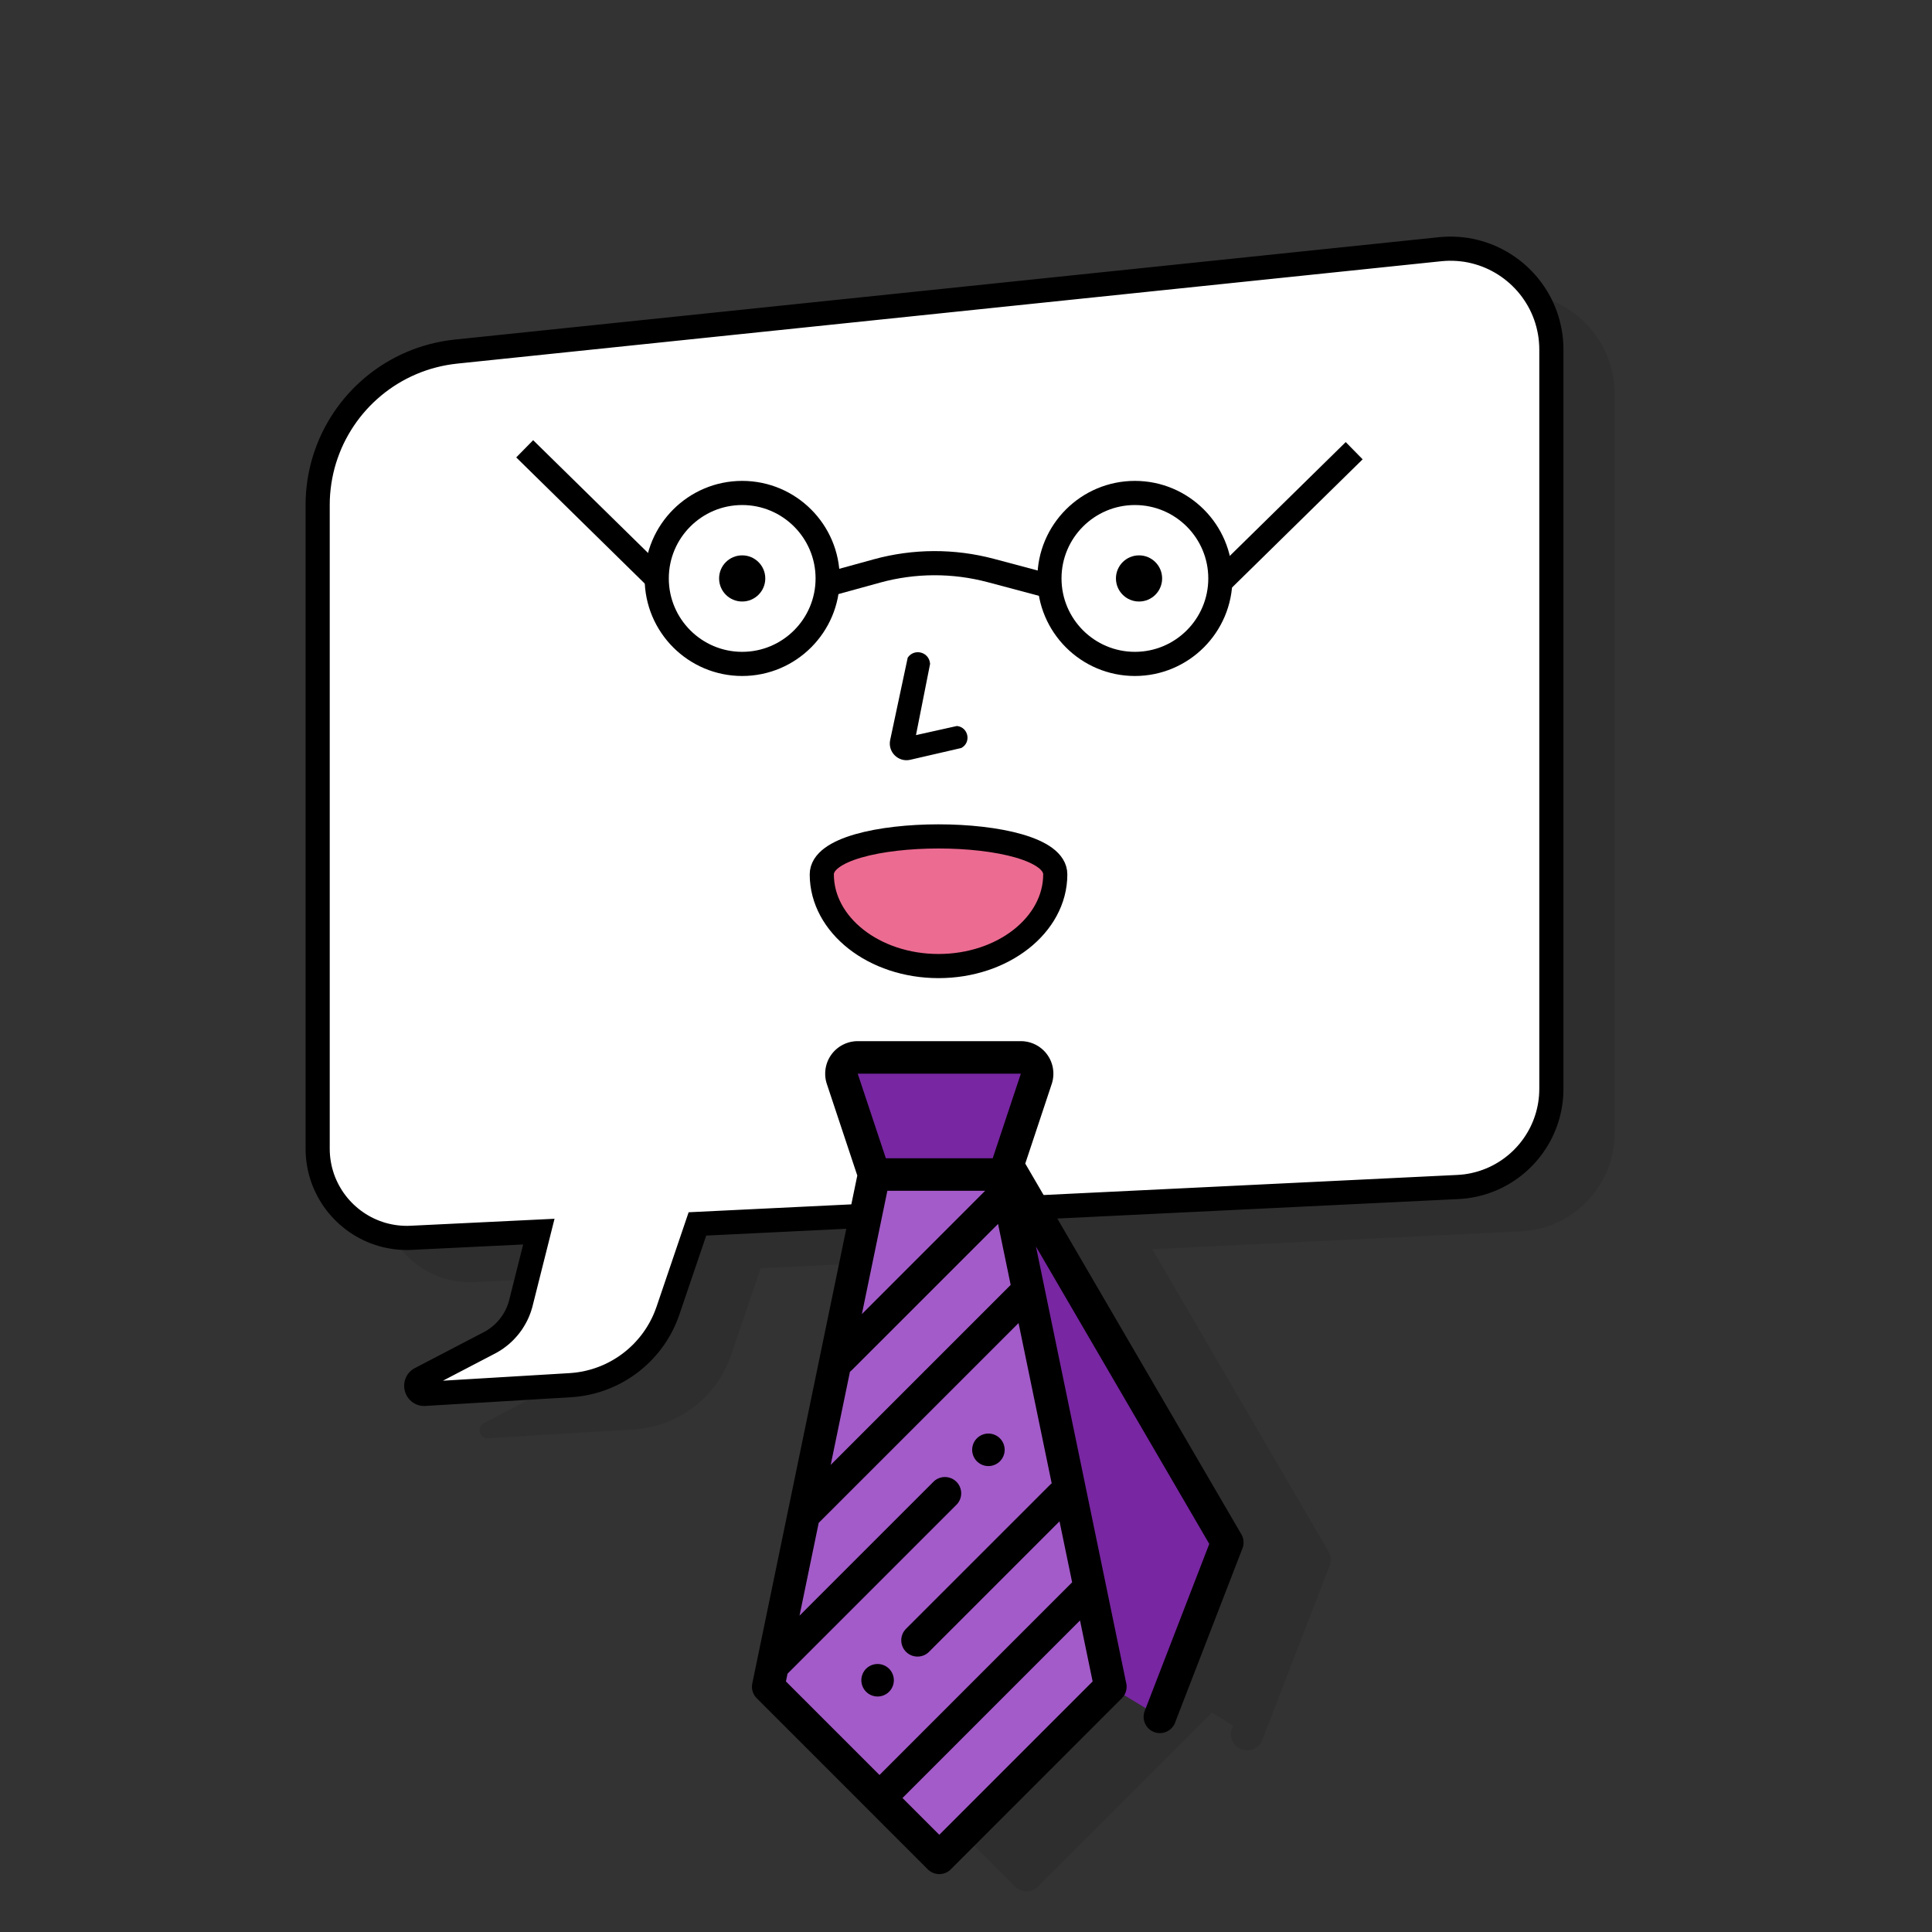<?xml version="1.0" encoding="UTF-8" standalone="no"?>
<!DOCTYPE svg PUBLIC "-//W3C//DTD SVG 1.1//EN" "http://www.w3.org/Graphics/SVG/1.1/DTD/svg11.dtd">
<svg version="1.1" xmlns="http://www.w3.org/2000/svg" xmlns:xlink="http://www.w3.org/1999/xlink" preserveAspectRatio="xMidYMid meet" viewBox="0 0 640 640" width="640" height="640"><rect x="0" y="0" width="640" height="640" fill="#333333" stroke="none"/><defs><path d="M505.2 97.27L506.61 97.46L508 97.71L509.37 98.01L510.72 98.37L512.04 98.79L513.35 99.26L514.63 99.78L515.88 100.35L517.11 100.97L518.3 101.64L519.47 102.36L520.6 103.12L521.71 103.93L522.77 104.78L523.81 105.67L524.8 106.61L525.76 107.58L526.68 108.59L527.55 109.64L528.39 110.73L529.18 111.85L529.92 113L530.62 114.19L531.27 115.41L531.87 116.66L532.42 117.94L532.92 119.24L533.36 120.57L533.75 121.93L534.09 123.31L534.36 124.71L534.58 126.13L534.73 127.57L534.83 129.04L534.86 130.52L534.86 375.36L534.84 376.66L534.76 377.94L534.64 379.22L534.46 380.47L534.24 381.71L533.97 382.94L533.66 384.15L533.3 385.34L532.9 386.51L532.46 387.66L531.97 388.79L531.45 389.89L530.88 390.98L530.27 392.04L529.63 393.07L528.95 394.08L528.23 395.06L527.48 396.01L526.69 396.94L525.87 397.83L525.02 398.69L524.13 399.53L523.22 400.32L522.27 401.09L521.3 401.82L520.3 402.51L519.27 403.17L518.21 403.78L517.14 404.36L516.03 404.9L514.9 405.4L513.75 405.86L512.58 406.28L511.39 406.65L510.18 406.97L508.95 407.25L507.7 407.49L506.44 407.67L505.16 407.81L503.87 407.9L381.74 413.83L440.11 513.98L440.17 514.08L440.23 514.19L440.28 514.3L440.34 514.41L440.39 514.52L440.44 514.63L440.48 514.74L440.52 514.86L440.56 514.97L440.6 515.08L440.63 515.2L440.67 515.32L440.7 515.43L440.72 515.55L440.75 515.67L440.77 515.79L440.79 515.9L440.8 516.02L440.82 516.14L440.83 516.26L440.84 516.38L440.84 516.5L440.84 516.62L440.84 516.74L440.84 516.86L440.84 516.98L440.83 517.1L440.82 517.22L440.8 517.34L440.79 517.46L440.77 517.58L440.75 517.7L440.73 517.82L440.7 517.93L440.67 518.05L440.64 518.17L440.6 518.29L440.56 518.4L440.52 518.52L440.48 518.63L418.15 576.39L418.09 576.55L418.02 576.71L417.95 576.86L417.87 577.01L417.79 577.15L417.7 577.3L417.61 577.43L417.52 577.57L417.42 577.7L417.32 577.83L417.22 577.96L417.11 578.08L417 578.2L416.89 578.31L416.77 578.42L416.65 578.53L416.53 578.63L416.4 578.73L416.27 578.83L416.14 578.92L416.01 579L415.87 579.09L415.73 579.17L415.59 579.24L415.45 579.31L415.3 579.38L415.16 579.44L415.01 579.5L414.86 579.55L414.71 579.6L414.55 579.65L414.4 579.69L414.24 579.72L414.09 579.75L413.93 579.78L413.77 579.8L413.61 579.82L413.45 579.83L413.29 579.84L413.13 579.84L413.08 579.84L413.03 579.84L412.98 579.84L412.93 579.84L412.88 579.83L412.83 579.83L412.79 579.83L412.74 579.82L412.69 579.82L412.64 579.82L412.59 579.81L412.54 579.81L412.49 579.8L412.44 579.8L412.4 579.79L412.35 579.78L412.3 579.77L412.25 579.77L412.2 579.76L412.15 579.75L412.1 579.74L412.05 579.73L412.01 579.72L411.96 579.71L411.91 579.7L411.86 579.69L411.81 579.67L411.76 579.66L411.71 579.65L411.67 579.64L411.62 579.62L411.57 579.61L411.52 579.59L411.47 579.58L411.42 579.56L411.38 579.54L411.33 579.53L411.28 579.51L411.23 579.49L411.18 579.47L410.98 579.39L410.78 579.3L410.58 579.2L410.39 579.09L410.21 578.98L410.03 578.86L409.86 578.74L409.69 578.6L409.53 578.47L409.38 578.32L409.23 578.17L409.09 578.02L408.95 577.86L408.83 577.7L408.7 577.53L408.59 577.36L408.48 577.18L408.38 577L408.29 576.82L408.2 576.63L408.12 576.44L408.04 576.24L407.98 576.05L407.92 575.85L407.87 575.65L407.83 575.44L407.79 575.24L407.77 575.03L407.75 574.82L407.74 574.61L407.74 574.4L407.74 574.19L407.76 573.98L407.78 573.77L407.81 573.56L407.85 573.35L407.9 573.13L407.96 572.92L408.02 572.71L408.1 572.5L408.45 571.61L401.32 567.28L401.28 567.34L401.21 567.46L401.13 567.57L401.05 567.68L400.97 567.78L400.89 567.89L400.8 567.99L400.71 568.09L400.62 568.19L400.52 568.29L343.86 624.96L343.78 625.04L343.71 625.11L343.63 625.18L343.55 625.25L343.47 625.32L343.38 625.39L343.3 625.45L343.21 625.52L343.13 625.58L343.04 625.64L342.95 625.69L342.86 625.75L342.77 625.8L342.68 625.86L342.59 625.91L342.49 625.96L342.4 626L342.31 626.05L342.21 626.09L342.11 626.13L342.01 626.17L341.92 626.21L341.82 626.24L341.72 626.28L341.62 626.31L341.52 626.34L341.41 626.37L341.31 626.39L341.21 626.42L341.11 626.44L341 626.46L340.9 626.48L340.79 626.49L340.69 626.5L340.58 626.52L340.48 626.53L340.37 626.53L340.26 626.54L340.16 626.54L340.05 626.54L339.94 626.54L339.84 626.54L339.73 626.53L339.62 626.53L339.52 626.52L339.41 626.5L339.31 626.49L339.2 626.48L339.1 626.46L338.99 626.44L338.89 626.42L338.79 626.39L338.68 626.37L338.58 626.34L338.48 626.31L338.38 626.28L338.28 626.24L338.18 626.21L338.08 626.17L337.99 626.13L337.89 626.09L337.79 626.05L337.7 626L337.6 625.96L337.51 625.91L337.42 625.86L337.33 625.8L337.24 625.75L337.15 625.69L337.06 625.64L336.97 625.58L336.89 625.52L336.8 625.45L336.72 625.39L336.63 625.32L336.55 625.25L336.47 625.18L336.39 625.11L336.32 625.04L336.24 624.96L279.58 568.29L279.48 568.19L279.39 568.09L279.3 567.99L279.21 567.89L279.13 567.78L279.05 567.68L278.97 567.57L278.89 567.46L278.82 567.34L278.75 567.23L278.69 567.12L278.62 567L278.56 566.88L278.51 566.76L278.45 566.64L278.4 566.52L278.35 566.4L278.3 566.27L278.26 566.15L278.22 566.02L278.19 565.9L278.15 565.77L278.12 565.64L278.1 565.51L278.07 565.38L278.05 565.25L278.04 565.12L278.02 564.99L278.01 564.85L278 564.72L278 564.59L278 564.46L278 564.32L278 564.19L278.01 564.06L278.03 563.92L278.04 563.79L278.06 563.65L278.08 563.52L278.11 563.39L308.29 417.4L251.99 420.13L242.22 448.86L241.84 449.9L241.44 450.93L241.01 451.94L240.55 452.94L240.06 453.91L239.55 454.87L239.01 455.81L238.44 456.73L237.84 457.63L237.23 458.51L236.58 459.37L235.92 460.21L235.23 461.03L234.51 461.83L233.78 462.6L233.02 463.36L232.24 464.09L231.44 464.79L230.63 465.48L229.79 466.13L228.93 466.77L228.06 467.38L227.17 467.96L226.26 468.52L225.33 469.05L224.39 469.55L223.43 470.03L222.46 470.47L221.47 470.9L220.47 471.29L219.46 471.65L218.43 471.98L217.39 472.29L216.34 472.56L215.28 472.8L214.21 473.02L213.13 473.2L212.04 473.34L210.94 473.46L209.84 473.54L161.67 476.43L161.46 476.43L161.25 476.43L161.06 476.4L160.87 476.37L160.68 476.32L160.51 476.26L160.34 476.18L160.18 476.1L160.03 476.01L159.88 475.9L159.75 475.79L159.62 475.67L159.5 475.54L159.4 475.41L159.3 475.26L159.21 475.12L159.13 474.96L159.05 474.81L158.99 474.64L158.94 474.48L158.9 474.31L158.87 474.14L158.85 473.97L158.84 473.8L158.84 473.62L158.85 473.45L158.88 473.28L158.91 473.11L158.96 472.94L159.02 472.77L159.09 472.61L159.17 472.45L159.26 472.3L159.37 472.15L159.49 472.01L159.62 471.87L159.77 471.74L159.92 471.62L160.09 471.51L160.28 471.4L183.02 459.55L183.41 459.34L183.8 459.13L184.17 458.9L184.55 458.67L184.92 458.43L185.28 458.18L185.63 457.93L185.99 457.67L186.33 457.4L186.67 457.13L187 456.85L187.33 456.56L187.64 456.26L187.96 455.96L188.26 455.65L188.56 455.34L188.86 455.02L189.14 454.7L189.42 454.36L189.69 454.03L189.96 453.68L190.22 453.34L190.47 452.98L190.71 452.62L190.95 452.26L191.17 451.89L191.39 451.52L191.61 451.14L191.81 450.75L192.01 450.37L192.2 449.97L192.38 449.58L192.55 449.17L192.71 448.77L192.87 448.36L193.02 447.95L193.16 447.53L193.29 447.11L193.41 446.68L193.52 446.26L199.45 422.68L157.2 424.73L155.94 424.77L154.69 424.75L153.45 424.68L152.23 424.56L151.02 424.39L149.82 424.17L148.65 423.91L147.49 423.6L146.35 423.24L145.23 422.84L144.13 422.39L143.05 421.9L142 421.38L140.97 420.81L139.96 420.2L138.99 419.55L138.03 418.87L137.11 418.15L136.22 417.39L135.36 416.6L134.53 415.78L133.73 414.92L132.96 414.04L132.24 413.12L131.54 412.18L130.89 411.2L130.27 410.2L129.69 409.17L129.15 408.12L128.65 407.05L128.2 405.95L127.78 404.83L127.42 403.68L127.09 402.52L126.82 401.34L126.59 400.14L126.41 398.92L126.28 397.69L126.21 396.44L126.18 395.18L126.18 181.99L126.22 180.04L126.33 178.1L126.51 176.18L126.76 174.28L127.08 172.4L127.47 170.55L127.92 168.72L128.44 166.91L129.03 165.14L129.68 163.39L130.39 161.67L131.15 159.98L131.98 158.32L132.87 156.7L133.81 155.12L134.81 153.57L135.86 152.06L136.96 150.59L138.12 149.16L139.32 147.77L140.58 146.43L141.88 145.14L143.23 143.89L144.62 142.68L146.06 141.53L147.54 140.43L149.06 139.38L150.62 138.39L152.22 137.45L153.85 136.56L155.53 135.74L157.23 134.97L158.98 134.27L160.75 133.63L162.55 133.05L164.39 132.53L166.25 132.09L168.14 131.71L170.06 131.4L172 131.16L497.95 97.25L499.43 97.13L500.89 97.07L502.34 97.07L503.78 97.14L503.78 97.14L505.2 97.27Z" id="cx71Lvdtr"></path><path d="M482.83 82.46L484.25 82.59L485.66 82.77L487.05 83.02L488.42 83.33L489.77 83.69L491.09 84.1L492.4 84.57L493.68 85.09L494.93 85.66L496.15 86.28L497.35 86.95L498.52 87.67L499.65 88.43L500.76 89.24L501.82 90.09L502.86 90.98L503.85 91.92L504.81 92.89L505.73 93.9L506.6 94.95L507.44 96.04L508.22 97.16L508.97 98.32L509.67 99.5L510.32 100.72L510.92 101.97L511.47 103.25L511.97 104.55L512.41 105.88L512.8 107.24L513.13 108.62L513.41 110.02L513.63 111.44L513.78 112.89L513.88 114.35L513.91 115.83L513.91 360.67L513.88 361.97L513.81 363.26L513.68 364.53L513.51 365.79L513.29 367.03L513.02 368.25L512.71 369.46L512.35 370.65L511.95 371.82L511.51 372.97L511.02 374.1L510.5 375.21L509.93 376.29L509.32 377.35L508.68 378.38L508 379.39L507.28 380.37L506.53 381.33L505.74 382.25L504.92 383.14L504.07 384.01L503.18 384.84L502.27 385.64L501.32 386.4L500.35 387.13L499.35 387.82L498.32 388.48L497.26 389.1L496.18 389.68L495.08 390.22L493.95 390.72L492.8 391.17L491.63 391.59L490.44 391.96L489.23 392.28L488 392.57L486.75 392.8L485.49 392.99L484.21 393.12L482.91 393.21L231.03 405.44L221.27 434.17L220.89 435.21L220.49 436.24L220.06 437.25L219.6 438.25L219.11 439.22L218.6 440.18L218.05 441.12L217.49 442.04L216.89 442.94L216.27 443.83L215.63 444.69L214.96 445.53L214.27 446.34L213.56 447.14L212.83 447.92L212.07 448.67L211.29 449.4L210.49 450.11L209.67 450.79L208.84 451.45L207.98 452.08L207.11 452.69L206.21 453.27L205.3 453.83L204.38 454.36L203.44 454.86L202.48 455.34L201.51 455.79L200.52 456.21L199.52 456.6L198.51 456.96L197.48 457.3L196.44 457.6L195.39 457.87L194.33 458.12L193.26 458.33L192.18 458.51L191.09 458.66L189.99 458.77L188.88 458.86L140.72 461.74L140.51 461.75L140.3 461.74L140.1 461.71L139.91 461.68L139.73 461.63L139.55 461.57L139.39 461.5L139.23 461.41L139.08 461.32L138.93 461.22L138.8 461.1L138.67 460.98L138.55 460.85L138.44 460.72L138.34 460.58L138.25 460.43L138.17 460.28L138.1 460.12L138.04 459.96L137.99 459.79L137.95 459.62L137.92 459.45L137.9 459.28L137.89 459.11L137.89 458.94L137.9 458.76L137.93 458.59L137.96 458.42L138.01 458.25L138.07 458.09L138.14 457.92L138.22 457.77L138.31 457.61L138.42 457.46L138.54 457.32L138.67 457.18L138.81 457.06L138.97 456.93L139.14 456.82L139.33 456.72L162.07 444.86L162.46 444.65L162.84 444.44L163.22 444.21L163.6 443.98L163.96 443.74L164.33 443.5L164.68 443.24L165.03 442.98L165.38 442.71L165.72 442.44L166.05 442.16L166.37 441.87L166.69 441.58L167.01 441.27L167.31 440.97L167.61 440.65L167.9 440.33L168.19 440.01L168.47 439.68L168.74 439.34L169.01 439L169.26 438.65L169.52 438.3L169.76 437.94L169.99 437.57L170.22 437.2L170.44 436.83L170.65 436.45L170.86 436.07L171.06 435.68L171.24 435.29L171.43 434.89L171.6 434.49L171.76 434.08L171.92 433.67L172.07 433.26L172.2 432.84L172.33 432.42L172.46 432L172.57 431.57L178.5 407.99L136.25 410.04L134.98 410.08L133.73 410.06L132.5 409.99L131.27 409.87L130.07 409.7L128.87 409.48L127.7 409.22L126.54 408.91L125.4 408.55L124.28 408.15L123.18 407.7L122.1 407.22L121.05 406.69L120.02 406.12L119.01 405.51L118.03 404.86L117.08 404.18L116.16 403.46L115.27 402.7L114.41 401.92L113.58 401.09L112.78 400.24L112.01 399.35L111.28 398.43L110.59 397.49L109.93 396.51L109.32 395.51L108.74 394.49L108.2 393.43L107.7 392.36L107.24 391.26L106.83 390.14L106.47 389L106.14 387.83L105.87 386.65L105.64 385.45L105.46 384.24L105.33 383L105.25 381.76L105.23 380.5L105.23 167.3L105.26 165.35L105.37 163.41L105.56 161.49L105.81 159.59L106.13 157.72L106.52 155.86L106.97 154.03L107.49 152.23L108.08 150.45L108.73 148.7L109.43 146.98L110.2 145.29L111.03 143.64L111.92 142.02L112.86 140.43L113.86 138.88L114.91 137.37L116.01 135.9L117.17 134.47L118.37 133.09L119.63 131.74L120.93 130.45L122.28 129.2L123.67 128L125.11 126.84L126.59 125.74L128.11 124.69L129.67 123.7L131.27 122.76L132.9 121.88L134.58 121.05L136.28 120.29L138.02 119.58L139.8 118.94L141.6 118.36L143.44 117.85L145.3 117.4L147.19 117.02L149.11 116.71L151.05 116.47L477 82.56L478.47 82.44L479.94 82.38L481.39 82.39L482.83 82.46Z" id="aFqEC710o"></path><path d="M404.26 191.61C404.26 207.24 391.57 219.93 375.95 219.93C360.32 219.93 347.64 207.24 347.64 191.61C347.64 175.99 360.32 163.3 375.95 163.3C391.57 163.3 404.26 175.99 404.26 191.61Z" id="b63aaP7xZu"></path><path d="M349.57 289.65C349.57 306.41 332.24 320.02 310.9 320.02C289.56 320.02 272.23 306.41 272.23 289.65C272.23 272.88 349.57 272.88 349.57 289.65Z" id="a57hMekD"></path><path d="M274.17 191.61C274.17 207.24 261.48 219.93 245.86 219.93C230.23 219.93 217.55 207.24 217.55 191.61C217.55 175.99 230.23 163.3 245.86 163.3C261.48 163.3 274.17 175.99 274.17 191.61Z" id="c1tMQQYzn"></path><path d="M284.13 350.28C280.45 350.28 277.86 353.88 279.02 357.37C279.72 359.49 283.23 370.06 289.56 389.09L332.74 389.09C339.07 370.06 342.58 359.49 343.28 357.37C344.44 353.88 341.85 350.28 338.17 350.28C327.36 350.28 289.53 350.28 284.13 350.28Z" id="a4XXq1lVp0"></path><path d="M367.81 558.75L311.15 615.43L254.49 558.75L289.56 389.09L332.74 389.09L367.81 558.75Z" id="f8QEfAnol"></path><path d="M406.55 510.96L384.23 568.72L367.81 558.75L335.11 388.38L406.55 510.96Z" id="a53mZH7WqH"></path><path d="M338.69 344.91L338.94 344.92L339.2 344.94L339.45 344.97L339.71 345.01L339.96 345.05L340.21 345.09L340.46 345.14L340.71 345.2L340.95 345.26L341.2 345.33L341.44 345.41L341.68 345.49L341.92 345.57L342.16 345.66L342.39 345.76L342.62 345.86L342.85 345.97L343.08 346.08L343.3 346.2L343.52 346.32L343.74 346.45L343.96 346.58L344.17 346.72L344.38 346.86L344.58 347.01L344.78 347.17L344.98 347.32L345.18 347.49L345.37 347.65L345.56 347.83L345.74 348L345.92 348.19L346.1 348.37L346.27 348.56L346.44 348.76L346.6 348.96L346.76 349.16L346.91 349.37L347.06 349.58L347.2 349.79L347.34 350.01L347.47 350.23L347.6 350.45L347.72 350.68L347.84 350.91L347.95 351.14L348.05 351.37L348.15 351.6L348.24 351.84L348.33 352.08L348.41 352.32L348.49 352.56L348.56 352.81L348.62 353.05L348.68 353.3L348.73 353.54L348.78 353.79L348.82 354.04L348.85 354.29L348.88 354.54L348.91 354.8L348.93 355.05L348.94 355.3L348.94 355.55L348.94 355.81L348.94 356.06L348.93 356.31L348.91 356.57L348.88 356.82L348.85 357.07L348.82 357.33L348.78 357.58L348.73 357.83L348.67 358.08L348.61 358.33L348.55 358.58L348.48 358.83L348.4 359.07L339.63 385.46L339.63 385.47L339.64 385.49L339.65 385.5L339.66 385.52L339.68 385.55L339.7 385.56L339.71 385.58L339.72 385.6L339.73 385.61L339.74 385.63L339.75 385.64L339.75 385.65L339.75 385.65L339.76 385.66L339.76 385.66L339.76 385.67L411.21 508.25L411.27 508.35L411.33 508.46L411.38 508.57L411.44 508.68L411.49 508.79L411.54 508.9L411.58 509.02L411.62 509.13L411.66 509.24L411.7 509.36L411.73 509.47L411.77 509.59L411.8 509.71L411.82 509.82L411.85 509.94L411.87 510.06L411.89 510.18L411.9 510.3L411.92 510.42L411.93 510.53L411.94 510.65L411.94 510.77L411.94 510.89L411.94 511.01L411.94 511.13L411.94 511.25L411.93 511.37L411.92 511.49L411.9 511.61L411.89 511.73L411.87 511.85L411.85 511.97L411.83 512.09L411.8 512.21L411.77 512.32L411.74 512.44L411.7 512.56L411.66 512.67L411.62 512.79L411.58 512.91L389.25 570.66L389.19 570.82L389.12 570.98L389.05 571.13L388.97 571.28L388.89 571.43L388.8 571.57L388.71 571.71L388.62 571.84L388.52 571.98L388.42 572.1L388.32 572.23L388.21 572.35L388.1 572.47L387.99 572.58L387.87 572.69L387.75 572.8L387.63 572.9L387.5 573L387.37 573.1L387.24 573.19L387.11 573.28L386.97 573.36L386.83 573.44L386.69 573.51L386.55 573.58L386.4 573.65L386.26 573.71L386.11 573.77L385.96 573.82L385.81 573.87L385.65 573.92L385.5 573.96L385.34 573.99L385.19 574.03L385.03 574.05L384.87 574.07L384.71 574.09L384.55 574.1L384.39 574.11L384.22 574.11L384.18 574.11L384.13 574.11L384.08 574.11L384.03 574.11L383.98 574.11L383.93 574.1L383.88 574.1L383.84 574.1L383.79 574.09L383.74 574.09L383.69 574.08L383.64 574.08L383.59 574.07L383.54 574.07L383.5 574.06L383.45 574.05L383.4 574.05L383.35 574.04L383.3 574.03L383.25 574.02L383.2 574.01L383.15 574L383.11 573.99L383.06 573.98L383.01 573.97L382.96 573.96L382.91 573.95L382.86 573.94L382.81 573.92L382.77 573.91L382.72 573.89L382.67 573.88L382.62 573.87L382.57 573.85L382.52 573.83L382.48 573.82L382.43 573.8L382.38 573.78L382.33 573.77L382.28 573.75L382.08 573.66L381.88 573.57L381.68 573.47L381.49 573.37L381.31 573.25L381.13 573.13L380.96 573.01L380.79 572.88L380.63 572.74L380.48 572.6L380.33 572.45L380.19 572.29L380.05 572.13L379.93 571.97L379.8 571.8L379.69 571.63L379.58 571.45L379.48 571.27L379.39 571.09L379.3 570.9L379.22 570.71L379.14 570.52L379.08 570.32L379.02 570.12L378.97 569.92L378.93 569.72L378.89 569.51L378.87 569.3L378.85 569.1L378.84 568.89L378.84 568.68L378.84 568.47L378.86 568.25L378.88 568.04L378.91 567.83L378.95 567.62L379 567.41L379.06 567.2L379.12 566.99L379.2 566.78L400.59 511.44L343.17 412.92L373.09 557.66L373.12 557.79L373.14 557.93L373.16 558.06L373.17 558.19L373.19 558.33L373.2 558.46L373.2 558.6L373.2 558.73L373.2 558.86L373.2 559L373.19 559.13L373.18 559.26L373.16 559.39L373.15 559.52L373.13 559.65L373.1 559.78L373.08 559.91L373.05 560.04L373.01 560.17L372.98 560.3L372.94 560.42L372.89 560.55L372.85 560.67L372.8 560.79L372.75 560.92L372.69 561.04L372.64 561.16L372.58 561.27L372.51 561.39L372.45 561.5L372.38 561.62L372.31 561.73L372.23 561.84L372.15 561.95L372.07 562.06L371.99 562.16L371.9 562.26L371.81 562.36L371.72 562.46L371.62 562.56L314.96 619.24L314.88 619.31L314.81 619.39L314.73 619.46L314.65 619.53L314.57 619.59L314.48 619.66L314.4 619.73L314.31 619.79L314.23 619.85L314.14 619.91L314.05 619.97L313.96 620.02L313.87 620.08L313.78 620.13L313.69 620.18L313.59 620.23L313.5 620.28L313.4 620.32L313.31 620.36L313.21 620.41L313.11 620.44L313.02 620.48L312.92 620.52L312.82 620.55L312.72 620.58L312.62 620.61L312.51 620.64L312.41 620.67L312.31 620.69L312.21 620.71L312.1 620.73L312 620.75L311.89 620.76L311.79 620.78L311.68 620.79L311.58 620.8L311.47 620.81L311.36 620.81L311.26 620.81L311.15 620.82L311.04 620.81L310.94 620.81L310.83 620.81L310.72 620.8L310.62 620.79L310.51 620.78L310.41 620.76L310.3 620.75L310.2 620.73L310.09 620.71L309.99 620.69L309.89 620.67L309.78 620.64L309.68 620.61L309.58 620.58L309.48 620.55L309.38 620.52L309.28 620.48L309.18 620.44L309.09 620.41L308.99 620.36L308.89 620.32L308.8 620.28L308.7 620.23L308.61 620.18L308.52 620.13L308.43 620.08L308.34 620.02L308.25 619.97L308.16 619.91L308.07 619.85L307.99 619.79L307.9 619.73L307.82 619.66L307.73 619.59L307.65 619.53L307.57 619.46L307.49 619.39L307.41 619.31L307.34 619.24L250.68 562.56L250.58 562.46L250.49 562.36L250.4 562.26L250.31 562.16L250.23 562.06L250.15 561.95L250.07 561.84L249.99 561.73L249.92 561.62L249.85 561.5L249.79 561.39L249.72 561.27L249.66 561.15L249.61 561.04L249.55 560.92L249.5 560.79L249.45 560.67L249.4 560.55L249.36 560.42L249.32 560.3L249.29 560.17L249.25 560.04L249.22 559.91L249.2 559.78L249.17 559.65L249.15 559.52L249.14 559.39L249.12 559.26L249.11 559.13L249.1 558.99L249.1 558.86L249.1 558.73L249.1 558.6L249.1 558.46L249.11 558.33L249.13 558.19L249.14 558.06L249.16 557.93L249.18 557.79L249.21 557.66L283.99 389.41L273.9 359.07L273.82 358.83L273.75 358.58L273.69 358.33L273.62 358.08L273.57 357.83L273.52 357.58L273.48 357.33L273.44 357.07L273.41 356.82L273.39 356.57L273.37 356.31L273.36 356.06L273.36 355.81L273.36 355.55L273.36 355.3L273.37 355.05L273.39 354.8L273.41 354.54L273.44 354.29L273.48 354.04L273.52 353.79L273.57 353.54L273.62 353.3L273.68 353.05L273.74 352.81L273.81 352.56L273.89 352.32L273.97 352.08L274.06 351.84L274.15 351.6L274.25 351.37L274.35 351.14L274.46 350.91L274.58 350.68L274.7 350.45L274.83 350.23L274.96 350.01L275.1 349.79L275.24 349.58L275.39 349.37L275.54 349.16L275.7 348.96L275.86 348.76L276.03 348.56L276.2 348.37L276.38 348.19L276.56 348L276.74 347.83L276.93 347.65L277.12 347.49L277.32 347.32L277.51 347.17L277.72 347.01L277.92 346.87L278.13 346.72L278.34 346.58L278.56 346.45L278.78 346.32L279 346.2L279.22 346.08L279.45 345.97L279.68 345.86L279.91 345.76L280.14 345.66L280.38 345.57L280.62 345.49L280.86 345.41L281.1 345.33L281.35 345.26L281.59 345.2L281.84 345.14L282.09 345.09L282.34 345.05L282.59 345.01L282.85 344.97L283.1 344.94L283.36 344.92L283.61 344.91L283.87 344.9L284.13 344.9L338.17 344.9L338.43 344.9L338.69 344.91ZM311.15 607.8L361.95 557L357.77 536.79L298.96 595.61L311.15 607.8ZM271.44 504.24L271.43 504.25L271.42 504.26L271.42 504.27L271.41 504.27L271.4 504.28L271.39 504.29L271.38 504.3L271.36 504.32L271.35 504.33L271.33 504.35L271.3 504.37L271.26 504.41L271.23 504.43L271.21 504.45L264.85 535.21L309.21 490.86L309.37 490.71L309.53 490.56L309.7 490.42L309.87 490.29L310.05 490.17L310.23 490.06L310.42 489.95L310.61 489.85L310.8 489.76L310.99 489.68L311.19 489.6L311.38 489.54L311.58 489.48L311.78 489.43L311.99 489.38L312.19 489.35L312.4 489.32L312.6 489.3L312.81 489.29L313.02 489.28L313.22 489.29L313.43 489.3L313.64 489.32L313.84 489.35L314.05 489.38L314.25 489.43L314.45 489.48L314.65 489.54L314.85 489.6L315.05 489.68L315.24 489.76L315.43 489.85L315.62 489.95L315.8 490.06L315.98 490.17L316.16 490.29L316.33 490.42L316.5 490.56L316.67 490.71L316.83 490.86L316.98 491.02L317.13 491.19L317.27 491.36L317.4 491.53L317.52 491.71L317.63 491.89L317.74 492.07L317.84 492.26L317.93 492.45L318.01 492.64L318.09 492.84L318.15 493.04L318.21 493.24L318.26 493.44L318.31 493.64L318.34 493.85L318.37 494.05L318.39 494.26L318.4 494.47L318.41 494.67L318.4 494.88L318.39 495.09L318.37 495.29L318.34 495.5L318.31 495.7L318.26 495.91L318.21 496.11L318.15 496.31L318.09 496.51L318.01 496.7L317.93 496.89L317.84 497.09L317.74 497.27L317.63 497.46L317.52 497.64L317.4 497.82L317.27 497.99L317.13 498.16L316.98 498.32L316.83 498.48L260.88 554.43L260.35 557L291.34 587.99L355.16 524.16L350.98 503.96L307.76 547.18L307.68 547.26L307.59 547.34L307.51 547.41L307.43 547.48L307.35 547.55L307.26 547.62L307.17 547.69L307.09 547.75L307 547.81L306.91 547.87L306.82 547.93L306.73 547.99L306.64 548.04L306.54 548.1L306.45 548.15L306.36 548.19L306.26 548.24L306.17 548.28L306.07 548.33L305.97 548.37L305.87 548.41L305.78 548.44L305.68 548.48L305.58 548.51L305.48 548.54L305.38 548.57L305.28 548.6L305.18 548.62L305.08 548.64L304.97 548.66L304.87 548.68L304.77 548.7L304.67 548.71L304.56 548.73L304.46 548.74L304.36 548.75L304.25 548.75L304.15 548.76L304.05 548.76L303.94 548.76L303.84 548.76L303.74 548.76L303.63 548.75L303.53 548.75L303.43 548.74L303.32 548.73L303.22 548.71L303.12 548.7L303.02 548.68L302.92 548.66L302.81 548.64L302.71 548.62L302.61 548.6L302.51 548.57L302.41 548.54L302.31 548.51L302.21 548.48L302.11 548.44L302.01 548.41L301.92 548.37L301.82 548.33L301.72 548.28L301.63 548.24L301.53 548.19L301.44 548.15L301.34 548.1L301.25 548.04L301.16 547.99L301.07 547.93L300.98 547.87L300.89 547.81L300.8 547.75L300.71 547.69L300.63 547.62L300.54 547.55L300.46 547.48L300.38 547.41L300.29 547.34L300.21 547.26L300.13 547.18L299.98 547.02L299.83 546.86L299.7 546.69L299.57 546.52L299.44 546.34L299.33 546.16L299.22 545.97L299.12 545.78L299.03 545.59L298.95 545.4L298.88 545.2L298.81 545.01L298.75 544.81L298.7 544.61L298.65 544.4L298.62 544.2L298.59 543.99L298.57 543.79L298.56 543.58L298.56 543.37L298.56 543.17L298.57 542.96L298.59 542.75L298.62 542.55L298.65 542.34L298.7 542.14L298.75 541.94L298.81 541.74L298.88 541.54L298.95 541.34L299.03 541.15L299.12 540.96L299.22 540.77L299.33 540.59L299.44 540.41L299.57 540.23L299.7 540.06L299.83 539.89L299.98 539.72L300.13 539.56L347.83 491.87L347.84 491.86L347.85 491.84L347.87 491.83L347.88 491.82L347.89 491.8L347.91 491.79L347.92 491.78L347.93 491.77L347.95 491.75L347.96 491.74L347.98 491.73L347.99 491.72L348 491.7L348.02 491.69L348.03 491.68L348.04 491.67L348.06 491.65L348.07 491.64L348.09 491.63L348.1 491.62L348.11 491.61L348.13 491.59L348.14 491.58L348.16 491.57L348.17 491.56L348.18 491.55L348.2 491.54L348.21 491.52L348.23 491.51L348.24 491.5L348.26 491.49L348.27 491.48L348.28 491.47L348.3 491.46L348.31 491.44L348.33 491.43L348.34 491.42L348.36 491.41L348.39 491.39L337.41 438.28L271.45 504.23L271.44 504.24ZM282.16 453.89L282.15 453.9L282.14 453.91L282.13 453.92L282.12 453.93L282.11 453.94L282.1 453.95L282.09 453.96L282.08 453.97L282.06 453.99L282.05 454L282.04 454.01L282.02 454.02L282.01 454.03L282 454.04L281.98 454.06L281.97 454.07L281.95 454.08L281.94 454.09L281.92 454.11L281.91 454.12L281.89 454.13L281.88 454.15L281.86 454.16L281.84 454.18L281.83 454.19L281.81 454.2L281.79 454.22L281.77 454.23L281.76 454.25L281.74 454.26L281.72 454.28L281.7 454.29L281.68 454.31L281.66 454.32L281.64 454.34L281.62 454.35L281.6 454.37L281.58 454.39L281.56 454.4L275.18 485.26L334.8 425.64L330.62 405.44L282.17 453.88L282.16 453.89ZM285.51 435.31L326.34 394.47L293.95 394.47L285.51 435.31ZM293.45 383.7L328.85 383.7L338.17 355.67L284.13 355.67L293.45 383.7Z" id="j2DgRIoyNm"></path><path d="M296.1 556.6C296.1 555.19 295.53 553.8 294.52 552.79C293.52 551.79 292.13 551.22 290.71 551.22C289.3 551.22 287.91 551.79 286.9 552.79C285.9 553.8 285.33 555.19 285.33 556.6C285.33 558.02 285.9 559.41 286.9 560.41C287.91 561.42 289.3 561.99 290.71 561.99C292.13 561.99 293.52 561.42 294.52 560.41C295.53 559.41 296.1 558.02 296.1 556.6Z" id="c1Q6QFnLjr"></path><path d="M331.23 484.08C332.24 483.08 332.81 481.69 332.81 480.27C332.81 478.85 332.24 477.46 331.23 476.46C330.23 475.45 328.84 474.88 327.42 474.88C326 474.88 324.62 475.45 323.61 476.46C322.61 477.46 322.04 478.85 322.04 480.27C322.04 481.69 322.61 483.08 323.61 484.08C324.62 485.08 326 485.66 327.42 485.66C328.84 485.66 330.23 485.08 331.23 484.08Z" id="eIWkKC9pX"></path><path d="M253.51 191.61C253.51 195.84 250.08 199.26 245.86 199.26C241.63 199.26 238.21 195.84 238.21 191.61C238.21 187.39 241.63 183.97 245.86 183.97C250.08 183.97 253.51 187.39 253.51 191.61Z" id="b4UaWwqR9u"></path><path d="M384.97 191.61C384.97 195.84 381.55 199.26 377.32 199.26C373.1 199.26 369.67 195.84 369.67 191.61C369.67 187.39 373.1 183.97 377.32 183.97C381.55 183.97 384.97 187.39 384.97 191.61Z" id="bpqg18avb"></path><path d="M347.64 194.16C337.26 191.4 330.77 189.67 328.18 188.98C315.84 185.7 302.84 185.75 290.52 189.13C288.08 189.8 281.99 191.48 272.23 194.16" id="gyGOg5dt4"></path><path d="M448.59 149.3L404.85 192.24" id="b1CoxFudZ4"></path><path d="M173.81 148.67L217.55 191.61" id="e3nBwrOoO"></path><path d="M318.27 247.31C318.27 247.31 318.27 247.31 318.27 247.31C321.12 245.71 320.27 241.39 317.02 241C317.02 241 317.02 241 317.02 241L302.79 244.17L307.6 219.89C307.58 219.75 307.57 219.66 307.56 219.62C307.13 216.43 303.01 215.43 301.16 218.06C301.16 218.06 301.16 218.06 301.16 218.06C298.07 232.56 296.14 241.62 295.37 245.24C294.6 248.85 297.84 252.03 301.43 251.2C303.68 250.68 309.29 249.38 318.27 247.31Z" id="b526sE5GIx"></path></defs><g><g><g><use xlink:href="#cx71Lvdtr" opacity="1" fill="#000000" fill-opacity="0.09"></use></g><g><use xlink:href="#aFqEC710o" opacity="1" fill="#ffffff" fill-opacity="1"></use><g><use xlink:href="#aFqEC710o" opacity="1" fill-opacity="0" stroke="#000000" stroke-width="8" stroke-opacity="1"></use></g></g><g><g><use xlink:href="#b63aaP7xZu" opacity="1" fill-opacity="0" stroke="#000000" stroke-width="8" stroke-opacity="1"></use></g></g><g><use xlink:href="#a57hMekD" opacity="1" fill="#ec6b91" fill-opacity="1"></use><g><use xlink:href="#a57hMekD" opacity="1" fill-opacity="0" stroke="#000000" stroke-width="8" stroke-opacity="1"></use></g></g><g><g><use xlink:href="#c1tMQQYzn" opacity="1" fill-opacity="0" stroke="#000000" stroke-width="8" stroke-opacity="1"></use></g></g><g><g><use xlink:href="#a4XXq1lVp0" opacity="1" fill="#7826a2" fill-opacity="1"></use><g><use xlink:href="#a4XXq1lVp0" opacity="1" fill-opacity="0" stroke="#000000" stroke-width="1" stroke-opacity="0"></use></g></g><g><use xlink:href="#f8QEfAnol" opacity="1" fill="#a35bc9" fill-opacity="1"></use><g><use xlink:href="#f8QEfAnol" opacity="1" fill-opacity="0" stroke="#000000" stroke-width="1" stroke-opacity="0"></use></g></g><g><use xlink:href="#a53mZH7WqH" opacity="1" fill="#7826a2" fill-opacity="1"></use><g><use xlink:href="#a53mZH7WqH" opacity="1" fill-opacity="0" stroke="#000000" stroke-width="1" stroke-opacity="0"></use></g></g><g><use xlink:href="#j2DgRIoyNm" opacity="1" fill="#000000" fill-opacity="1"></use><g><use xlink:href="#j2DgRIoyNm" opacity="1" fill-opacity="0" stroke="#000000" stroke-width="1" stroke-opacity="0"></use></g></g><g><use xlink:href="#c1Q6QFnLjr" opacity="1" fill="#000000" fill-opacity="1"></use><g><use xlink:href="#c1Q6QFnLjr" opacity="1" fill-opacity="0" stroke="#000000" stroke-width="1" stroke-opacity="0"></use></g></g><g><use xlink:href="#eIWkKC9pX" opacity="1" fill="#000000" fill-opacity="1"></use><g><use xlink:href="#eIWkKC9pX" opacity="1" fill-opacity="0" stroke="#000000" stroke-width="1" stroke-opacity="0"></use></g></g></g><g><use xlink:href="#b4UaWwqR9u" opacity="1" fill="#000000" fill-opacity="1"></use></g><g><use xlink:href="#bpqg18avb" opacity="1" fill="#000000" fill-opacity="1"></use></g><g><g><use xlink:href="#gyGOg5dt4" opacity="1" fill-opacity="0" stroke="#000000" stroke-width="8" stroke-opacity="1"></use></g></g><g><g><use xlink:href="#b1CoxFudZ4" opacity="1" fill-opacity="0" stroke="#000000" stroke-width="8" stroke-opacity="1"></use></g></g><g><g><use xlink:href="#e3nBwrOoO" opacity="1" fill-opacity="0" stroke="#000000" stroke-width="8" stroke-opacity="1"></use></g></g><g><use xlink:href="#b526sE5GIx" opacity="1" fill="#000000" fill-opacity="1"></use><g><use xlink:href="#b526sE5GIx" opacity="1" fill-opacity="0" stroke="#000000" stroke-width="1" stroke-opacity="1"></use></g></g></g></g></svg>
